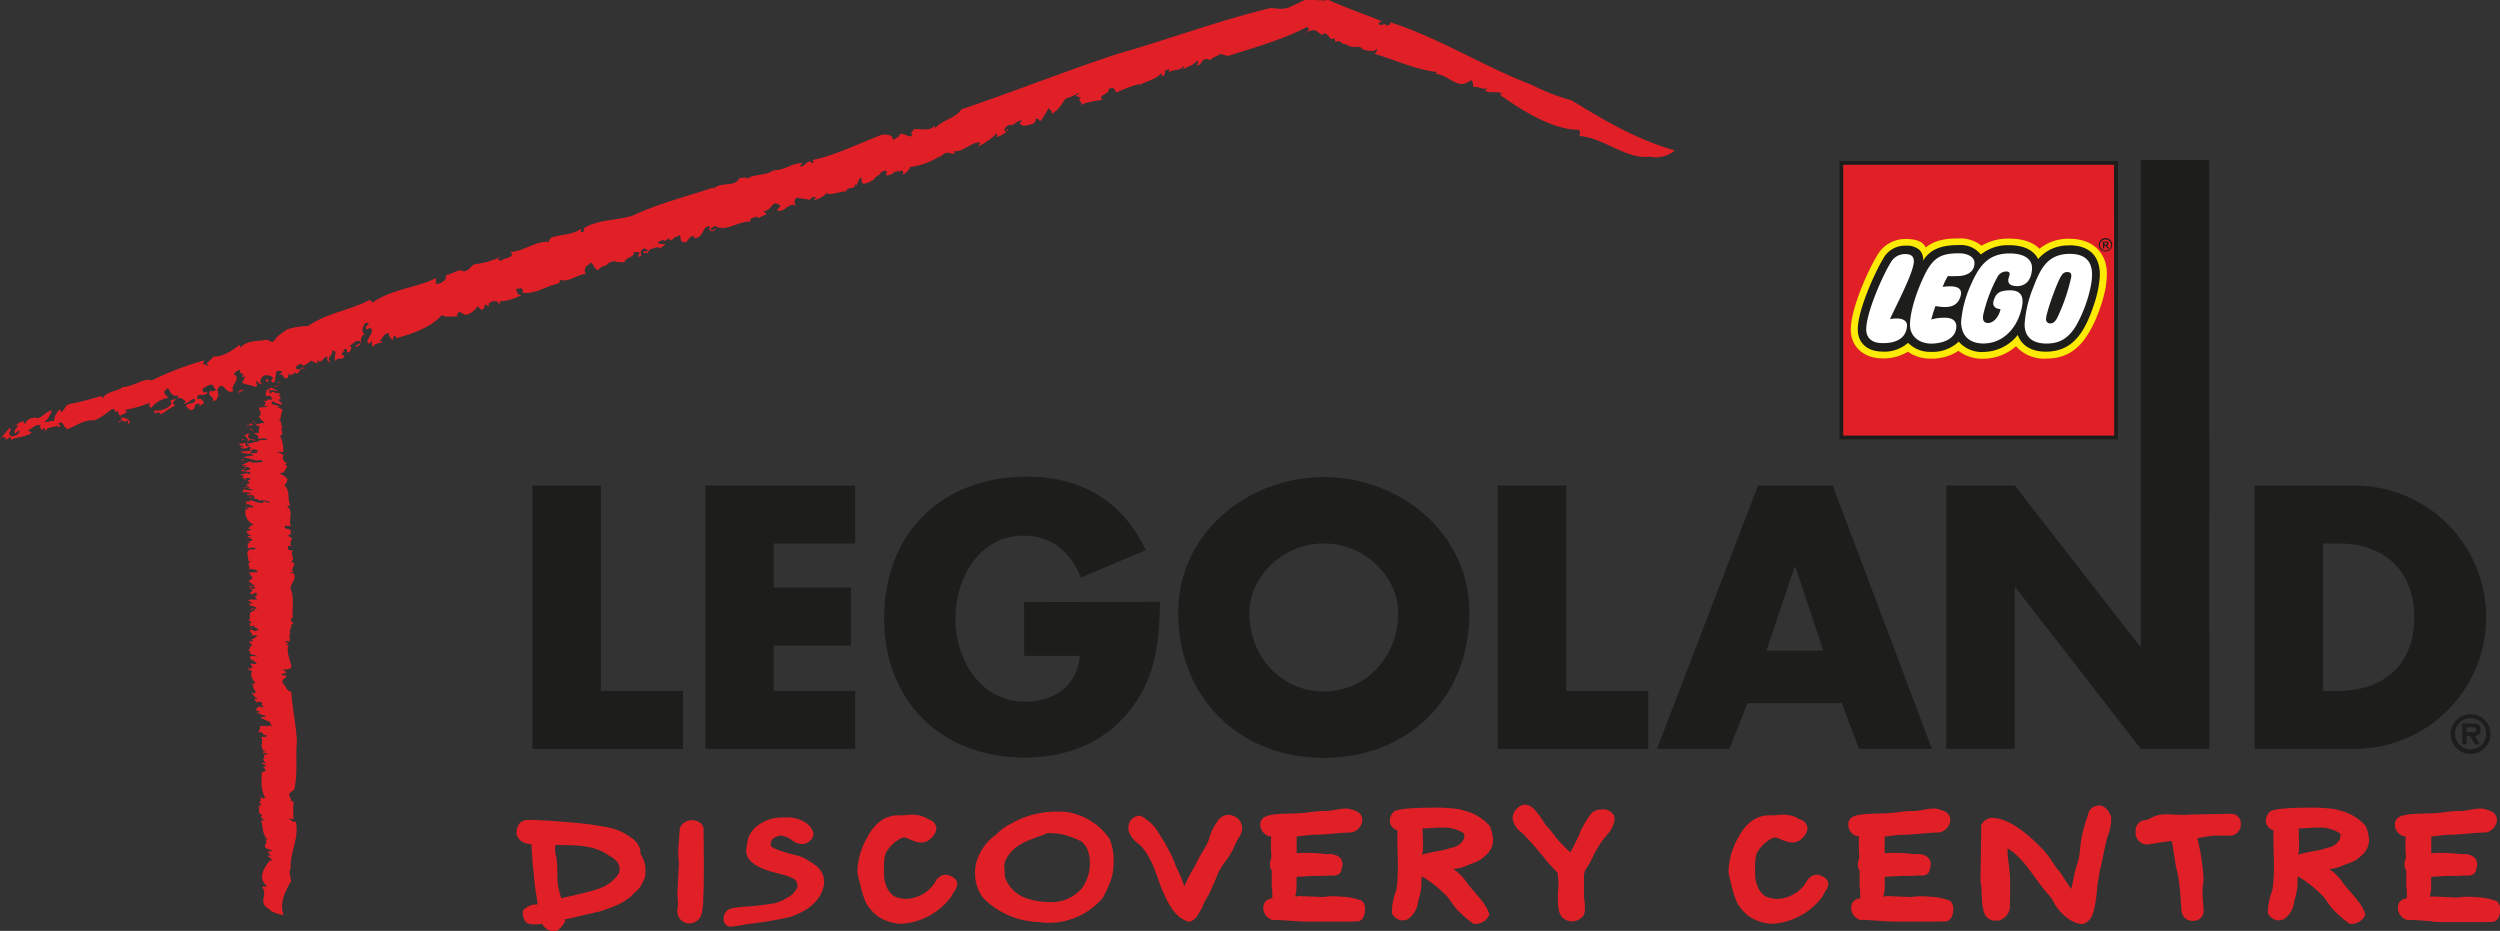 <svg xmlns="http://www.w3.org/2000/svg" viewBox="0 0 448.94 167.16"><rect x="0" y="0" width="448.94" height="167.16" fill="#333333" stroke="none"/><defs><style>.cls-1{fill:#1d1d1b;}.cls-2{fill:#fff;}.cls-3{fill:#fdeb07;}.cls-4{fill:#e01f26;}</style></defs><g id="Layer_2" data-name="Layer 2"><g id="LDCHK_logo"><polygon class="cls-1" points="107.91 124.07 122.65 124.07 122.65 134.48 95.61 134.48 95.61 87.19 107.91 87.19 107.91 124.07"/><polygon class="cls-1" points="138.95 97.6 138.95 105.5 152.81 105.5 152.81 115.92 138.95 115.92 138.95 124.07 153.57 124.07 153.57 134.48 126.66 134.48 126.66 87.19 153.57 87.19 153.57 97.6 138.95 97.6"/><path class="cls-1" d="M208.31,108.07c-.12,6.9-.62,12.8-4.82,18.7-4.65,6.45-11.61,9.28-19.51,9.28-14.87,0-25.22-10.1-25.22-25,0-15.36,10.42-25.46,25.66-25.46,9.72,0,17.25,4.39,21.32,13.23l-11.66,4.89c-1.7-4.51-5.27-7.52-10.22-7.52-8.1,0-12.3,7.71-12.3,14.93S176,126,184,126c5.33,0,9.41-2.76,9.91-8.22h-10v-9.66Z"/><path class="cls-1" d="M263.87,110c0,15.31-11,26.1-26.15,26.1s-26.15-10.79-26.15-26.1c0-14.3,12.54-24.33,26.15-24.33s26.15,10,26.15,24.33m-39.51.07c0,8.15,6,14.11,13.36,14.11s13.36-6,13.36-14.11c0-6.53-6-12.48-13.36-12.48s-13.36,5.95-13.36,12.48"/><polygon class="cls-1" points="281.26 124.07 296 124.07 296 134.48 268.96 134.48 268.96 87.19 281.26 87.19 281.26 124.07"/><path class="cls-1" d="M313.81,126.26l-3.26,8.22h-13L315.7,87.19h13.42l17.81,47.29H333.82l-3.07-8.22Zm8.6-24.46h-.13l-5.08,15.06h10.22Z"/><path class="cls-1" d="M404.88,87.19h17.44a23.65,23.65,0,1,1,0,47.29H404.88Zm12.3,36.88h2.76c7.33,0,13.6-4,13.6-13.23,0-8.47-5.58-13.24-13.48-13.24h-2.88Z"/><polygon class="cls-1" points="396.73 28.74 384.44 28.74 384.44 116.11 384.31 116.11 361.8 87.19 349.51 87.19 349.51 134.48 361.8 134.48 361.8 105.5 361.93 105.5 384.44 134.48 396.74 134.48 396.73 28.74"/><path class="cls-1" d="M440.09,131.8a3.57,3.57,0,1,1,3.56,3.59,3.55,3.55,0,0,1-3.56-3.59m.78,0a2.79,2.79,0,1,0,2.78-2.82,2.76,2.76,0,0,0-2.78,2.82m4.44,1.85h-.85l-.87-1.49h-.65v1.49h-.78v-3.73H444c.86,0,1.45.15,1.45,1.14a1,1,0,0,1-1,1.1ZM444,131.49c.41,0,.67-.09.67-.5s-.5-.4-.86-.4h-.86v.9Z"/><rect class="cls-2" x="330.68" y="29.24" width="49.34" height="49.34"/><path class="cls-3" d="M330.68,78.58H380V29.24H330.68Zm46.06-28.83a19.72,19.72,0,0,1-1,4.73c-1.73,5.16-3.74,8.35-8.4,8.35-1.37,0-3.8-.36-4.7-2.8l-.21-.58-.38.48a7.57,7.57,0,0,1-5.94,2.92A5,5,0,0,1,352,61.13l-.25-.31-.28.3a6.3,6.3,0,0,1-4.71,1.71,5.13,5.13,0,0,1-3.84-1.51l-.24-.26-.25.25a6,6,0,0,1-4.55,1.47c-2.39-.06-3.85-1.39-3.9-3.58-.07-3.36,3.19-10.45,4.54-12.6a4,4,0,0,1,3.68-2.14,3,3,0,0,1,2.28.7,2.17,2.17,0,0,1,.52,1.65l0,1.12.59-1c1.44-2.31,3.8-2.62,6.15-2.62a4.29,4.29,0,0,1,3.64,1.53l.2.34.31-.26a7.39,7.39,0,0,1,4.81-1.6c2.06,0,3.56.52,4.46,1.53a2.77,2.77,0,0,1,.52.78l.23.49.34-.42a6.66,6.66,0,0,1,5.32-2.33,5.26,5.26,0,0,1,4,1.39,5.35,5.35,0,0,1,1.19,3.94"/><path class="cls-4" d="M330.68,78.58H380V29.24H330.68Zm47.45-26.94A28.21,28.21,0,0,1,376,58.09c-1.73,3.57-4,6.3-8.49,6.3a6.71,6.71,0,0,1-5.48-2.21,8.94,8.94,0,0,1-6,2.24A7,7,0,0,1,351.68,63a8.52,8.52,0,0,1-4.91,1.4,7,7,0,0,1-4.16-1.24,8.34,8.34,0,0,1-4.8,1.19c-3.18-.08-5.38-2.1-5.45-5-.08-3.89,3.2-11,4.75-13.5a5.76,5.76,0,0,1,5.09-2.93c2.35,0,3.2.67,3.62,1.53,1.82-1.54,4.22-1.63,5.93-1.63a6.1,6.1,0,0,1,4.09,1.3,9.29,9.29,0,0,1,4.89-1.27c2.44,0,4.25.57,5.51,1.82a8.14,8.14,0,0,1,5.37-1.79c2.72,0,4.52,1,5.57,2.45,1.49,2.07,1.22,4.15.95,6.35"/><path class="cls-1" d="M330.34,78.91h50v-50h-50Zm49.32-.69H331V29.59h48.63Z"/><path class="cls-1" d="M377.88,43.91v-.34h.23c.18,0,.26.06.26.17s-.05.17-.23.17Zm.83.71-.14-.25c-.13-.22-.16-.26-.27-.29h0a.35.35,0,0,0,.34-.35.35.35,0,0,0-.39-.35h-.62v1.25h.25v-.51h.05c.11,0,.16,0,.21.06a1.66,1.66,0,0,1,.16.24l.11.21ZM378.1,43a1,1,0,1,1-1,1,1,1,0,0,1,1-1m0-.24a1.2,1.2,0,1,0,1.2,1.2,1.19,1.19,0,0,0-1.2-1.2"/><path class="cls-1" d="M371.58,44.08A7,7,0,0,0,366,46.53a3.05,3.05,0,0,0-.58-.86c-1-1.12-2.58-1.64-4.71-1.64a7.68,7.68,0,0,0-5,1.68,4.55,4.55,0,0,0-3.92-1.7c-2.36,0-4.92.33-6.45,2.79a2.43,2.43,0,0,0-.61-1.88,3.41,3.41,0,0,0-2.53-.8,4.38,4.38,0,0,0-4,2.3c-1.36,2.17-4.66,9.33-4.58,12.79,0,2.24,1.55,3.85,4.23,3.92a6.44,6.44,0,0,0,4.8-1.57,5.44,5.44,0,0,0,4.09,1.62,6.76,6.76,0,0,0,5-1.83,5.43,5.43,0,0,0,4.4,1.85,7.94,7.94,0,0,0,6.2-3.05c.8,2.17,2.82,3,5,3,4.84,0,7-3.33,8.73-8.59a20.09,20.09,0,0,0,1-4.82c.15-2.77-1-5.69-5.5-5.69M339.4,57.3c2.51-.43,3.13.47,3.05,1.31-.23,2.51-2.54,3.07-4.53,3-1.45,0-2.75-.7-2.79-2.38-.06-2.94,2.94-9.75,4.35-12a2.91,2.91,0,0,1,2.71-1.6c1.21,0,1.51.61,1.49,1.35-.05,2-3.24,8-4.28,10.31M347.55,55c-.17.45-.48,1.38-.74,2.38a8,8,0,0,1,2.5-.32c1.2,0,2,.52,2,1.52,0,2.41-2.66,3.12-4.51,3.12-2,0-3.81-1.16-3.81-3.38,0-2.6,1.41-6.54,2.73-9.17,1.62-3.23,3.29-3.66,6.15-3.66,1.25,0,2.7.54,2.7,1.73,0,1.64-1.39,2.27-2.77,2.35-.6,0-1.5.06-2,0a11.16,11.16,0,0,0-.94,1.95c2.55-.36,3.64.22,3.2,1.69-.58,2-2.31,2.14-4.43,1.76m12.59-6.22a1.84,1.84,0,0,0-1.49.91,26.6,26.6,0,0,0-2.6,6.93c-.17,1.17.34,1.41.89,1.41.89,0,1.89-.94,2.23-2.49,0,0-1.69,0-1.23-1.54s1.32-1.77,2.74-1.83c2.81-.12,2.54,2,2.31,3.06-.73,3.59-3.29,6.48-6.9,6.48-2.48,0-4-1.37-4-3.9a19.7,19.7,0,0,1,1.59-6.27c1.51-3.52,3.09-6,7.11-6,2.41,0,4.32.87,4,3.13-.2,1.66-1,2.64-2.55,2.75-.41,0-2.14,0-1.57-1.64.2-.57.28-1-.56-1m15.19,3a24.68,24.68,0,0,1-2.42,6.48c-1.7,3.05-3.75,3.48-5.56,3.46s-3.82-.69-3.83-3.46a21,21,0,0,1,1.57-6.64c1.27-3.34,2.57-6.06,6.68-6,4.78.06,3.93,4.31,3.56,6.17m-3.42-2.09a33.54,33.54,0,0,1-2.58,7.51c-.3.49-.62.9-1.2.9a.73.73,0,0,1-.76-.78c0-1.16,2.08-6.93,2.81-7.87a1.1,1.1,0,0,1,1.09-.57c.6,0,.66.44.64.81"/><path class="cls-4" d="M50.27,68.8c-.17-.36-.68.17-.3-.24.31.06.54.13.3.24"/><path class="cls-4" d="M48.21,163.18c-2-1.17.06-2.62-1.19-3.88-.08-.15,1.09,0,.84-.28-1.54-1.23-.58-3.1.65-4.55l.31.09c.22-.27-.79-.63-.65-.92.21,0,.29.1.58,0-.62-.09-.28-.54-.74-.68.24-.11.73-.09,1-.24l-.7-.18c-1.67-.5.13-1.14-.72-1.79l.45.05c-1-1.05-.79-2.34-1.15-3.49l1,0a1.08,1.08,0,0,1-1.07-.73c.77-.13-.69-.55-.26-.9l.17,0c-.8-.28.47-.39-.49-.62l.6-.16c-1.07-.13.57-.38,0-.61h-.21c-.27-.22.28-.32.1-.51l.12,0c-.27-.46.33-.71-.5-.71.67-.15.29.44,1.28.21-.84-1.5-.65-3-.64-4.54a2,2,0,0,1,.76-.3c-.16-.15-.14-.57-.57-.71,0,.05.44-.09.48-.17.32-.27-.92-.31-.54-.61l.81.14c-.65-.27-.54-.61-.75-.92a.94.94,0,0,0,.49.12c-.74-.34.16-.6-.3-.9l.48.12c.6-.46-1-.15-.66-.55l.55.09c-.88-.39-.58-1-.87-1.37h.2c-.1-.41.18-.83-.2-1.28.22-.16,1.18.07,1-.37-1,0-.39-.74-1.49-.5.16-.37.54-.95.21-1.2.37.17,1.19-.16,1.27.15l.6-.22c.39,0-.14.24.36.17,0-.15-.41-.61-.25-.74-.59-.3-1.7-.58-1.82-1,.37.22,1.08-.11,1.24,0l-1.86-.67c0-.16.77,0,.53-.25l-.63-.16c.11-.06-.23-.65.73-.7.37-.06.19.26.54.09,0-.28-.33-.3-.34-.58h.12c.15-.18-.39-.56-.93-.36,0,.13.58,0,.3.15-.55-.14-.71-.47-.71-.76l.68.14a3.28,3.28,0,0,1-1.29-1.24c-.46,0,.83.18.59.23.64-.53-.88-1.14,0-1.57.08.07-.65,0-.52,0,.06-.26.73-.24.49-.41.38,0-.13-.22-.24-.4-.28-.09.19,0,.23.11-.33-.25-.91-1.24-.33-1.8-.26,0-.94-.36-.91-.49l.6.06c.36-.12,0-.44.47-.45-.72-.29.6,1.08,0,.69.5-.09-1-.54-.13-.44,0-.27-.69-.53-.13-.77-.09.07.83.23.79,0-.1-.37-.28-.11-.48-.41l-.24-.2c-.58,0,.09-.33-.57-.2.48,0-.29-.55.68-.49l.76.06c0-.16-.8-.28-1.13-.41l.35,0c-1.17,0,.1-.38-.8-.59.41-.33,0-.85.78-1-.35-.27-.76-.51-.51-.8.12.06.14.14.39.16.35-.18,0-.23-.14-.4.17,0,.69-.36,1.11-.56-.35-.27-1-.19-1.37-.22,1.16-.22-.73-.74.32-1,.16.09.57.39.86.18,1.15-.22-.85-.49-.29-.86l-1,.07c.59-.16-.55-.57.43-.51-.35-.14.32-.45-.61-.42.79-.61-.45-1.53,1.23-1.88-.16-.09,0-.32-.47-.28s.36.22,0,.27c0-.08-.28-.11-.41-.12.21-.19.28-.34,1.06-.14.58-.43-1.59-.48-1.21-1,.39,0,.53,0,.47-.17l-.65-.32c.16-.35.88-.18,1.53-.18-.11-.19-.07-.42-.56-.52l.83-.22c-.6.16-.39-.16-.55-.25l.16.09c.28,0,.11-.25,0-.36a.91.91,0,0,0-.69.36c-.29-.1-.22-.25-.56-.39.64,0,.46-.3.54-.45s-.58-.21-.56-.26c.34,0,.07-.28.53-.14.11.07-.33.13,0,.24.26-.11.84-.09.42-.33s-1.27,0-.86-.31l.64.18.34-.31-.58,0,.27,0c-.61-.1-.18-.49-.87-.57-.06-.16.41-.33.48-.48l.05,0c.35-.18.13-.43-.26-.6h.12c0-.1,0-.34-.37-.48.44-.24,2.2,0,1.47-.34,0-.26-1.07-.43-1.44-.33.4-.46-.54-1,.37-1.43-.23-.07-.38,0-.52-.18.25-.68-.66-1.47.49-2,.25.2.59,0,.92,0-.52-.17.55-.19-.35-.26-.53,0-.78,0-1,.17A.83.83,0,0,1,45,97.31a.54.54,0,0,1-.56-.07c.84,0,1-.26.68-.5l-.51,0,.53-.15c-.17-.09-1.08-.11-.58-.33l.55-.06c-.42-.24-1.13-.59-.69-.84l.76-.2c-.08-.11-.53-.3-.75-.11.46-.44.52-.72,1.17-.85a2.37,2.37,0,0,1-1.48-2.76l.38,0c.36-.23-.67-.13-.4-.29.37.08.8-.17,1.25,0,.41-.33-.66-.44-.83-.67-.51,0,.32.18-.32.13-.18,0,.4-.46-.36-.53a3.56,3.56,0,0,1,1.17.05l-.37-.21c.9-.24,1.58.6,2.69.35l-.12-.19c.8-.17.89.52,1.18.05a2.93,2.93,0,0,0-1.82-.23c-.2-.44-1.82-.24-1.74-.7.44-.12.1.37.72.3s-.33-.45-.11-.64a1.36,1.36,0,0,1-1.2-.13c.37-.23.72.17.81-.16-.44-.07-.77-.38-1.08-.12-1-.14.28-.34-.49-.54.7-.1,1.62.37,2,0-.67,0-.91-.47-1.91-.29a1.7,1.7,0,0,1,1.14,0c.42-.19-1.23-.52.12-.56L44.11,87c.22-.07.39-.15.77-.25,0-.18-.93-.6.12-.57-.11-.06-.06-.47-.78-.33-.45.25.52.31-.46.44.8-.17-.1-.38-.36-.53l.4,0c-.15-.09-.06-.29-.5-.35a.86.86,0,0,0,.61,0l-.62-.1c-.29-.37,1.09-.07.92-.43l.47.28c-.11-.06.48-.17.28-.34l-1.66-.27c-.25-.21.63-.08.06-.29l.67.27c.19,0,.93-.15.92-.42-.19-.17-1-.45-1.31-.19,0-.13.34-.31.75-.2-.19-.3-.6,0-1-.23.37-.1.91-.42,1.46-.61l.94.28v-.17c.75.24.58-.11,1.37,0,.12-.12-.14-.27-.35-.39-1.28.33-1.73-.44-2.89-.35-.31-.5,2.82-.26,1-.8-.31.07-1.19-.18-.85.13.13-.3-1.16-.22-.68-.58.47.28,1.18-.26,1.86.13-.38,0-.29.21-.18.27.44-.11,1.16.05,1.17-.26s-.12-.46-.73-.43.07.29-.61.16c-.22-.39.79-.43-.38-.61.09.24-.6.29-1.06.28l-.26-.29.44.07c.32-.44-.81-.15-.68-.58l.88-.19c.75.12-.35.63.88.57.05-.28-.57-.39-.25-.65l.24.21c0-.1,1.67-.18.72-.6-.36-.21-.43-.06-.89-.07-.13-.46-.59-.6-.66-.89.9.07.1-.52,1-.18-.52.14-.48.8.37,1,1.06-.15-.16.36.91.47C46.27,79,47.31,79,48,79c0-.1-.24-.21-.34-.27a11.48,11.48,0,0,0-1.3.08c.18-.41-.17-.8-.79-1,.32-.13,1-.07,1,.09a1.9,1.9,0,0,1,.11-1.46c-1.05.28-.23-.51-1.11-.33a1.8,1.8,0,0,1-1.46.3c.07-.15.46,0,.69,0-.57-.2.92-.28,0-.49.33.45,1.28.11,2.1.2-.46-.33.58,0,.58-.29a3.18,3.18,0,0,1-1-1.07c.78-.43,0-1.12,0-1.52.42-.2,1.35,0,1.51-.26,0-.27-1,.17-.57-.21l.18,0c-.21-.12.64-.7-.69-.84L48,72c.1-.07-.13-.15-.23-.21.32,0,.62-.07.83,0,.7-.23-.1-.51-.12-.77l-.6.16c-.46-.46.14-.75-.06-1.18l.57,0L48,69.79c.56.07.93-.16.46-.31l1.42.7c-.35.18-.7-.22-1.28-.11s-.35.49.21.57c.07-.15-.06-.16-.27-.29.81,0,.78.2,1.32.32,0-.08.21-.19,0-.21.4.17.46.33.47.59-.31-.18-.5.09-.73,0,.71,0,.93.28.72.61-.83.21.53.61.29,1A4.33,4.33,0,0,1,49,72.06c-.36.23,0,.27-.35.5a4.21,4.21,0,0,1,1.68.53h-.53c.27.28,1.06.29.9.65a5.93,5.93,0,0,0-.35,1.69h-.53c1.13.28.4.87.9,1.23-.52.58.48,1.29-.44,1.58a5.41,5.41,0,0,1,.56,3l-.77-.19c.57.2-.44.12-.33.31.62-.21.79.28,1.27.42-.61.47,0,1.1.57,1.54h-.53c1,.44.1.95-.07,1.48-.22.06-.72.15-.67.31.86.31.8.46,1.33.9a1.83,1.83,0,0,1-.57,1.12c1.19,1.2.39,2.39,1.1,3.62l-.63.08c1.32,1.21.08,2.65.75,3.67l-1.07-.11c-.34.31.27.72,1,.66-.34.31.51.8-.38,1-.2.33.49.41.63.68a1.38,1.38,0,0,0-.14,1.51l.07-.15c-.23-.07-.69-.09-.76.06.29.24-.3.84,1,.63-.75.65.57,1.54-.43,2.16.34,0,.41.12.64.19,0,.57-.71,1.17-.13,1.63-.18.09-.59-.15-.63.08.13.14.45,0,.65.19.63.94-.71,1.87-.55,2.72.65,1.52.28,3.08.37,4.53l-.26,0c1,.5-1,1.11.45,1.52-.25.11-.12.44-.62.34.69.4-.67,1.07.2,1.64l-.13-.14c-.58.55.19,1.06-.34,1.64a.79.79,0,0,0-.44-.19c-.5.22,1.07.56-.17.66,0,.14.62.11.59,0-.5,1.29.26,2.69.52,4-.76,1-2.08,0-1.17.8-.24.06.47.06.21.06.34.3-1.39.44-.75.66.77-.07.43.14.89.15-.5.59-1.19.69-.62,1.17l-.4,0c1.12.57.5,1.19,1.8,1.67.18,3,.85,5.93,1,8.88-.3,2.91.23,5.76-.51,8.71-1.06.67-1,.72-.62,1.49l-.37,0c.86.05.07.53.9.62a19.38,19.38,0,0,0,0,3.23c-.09-.18-.79-.29-.74-.07l.55.23-.24,0a.79.79,0,0,0,.82.17c.7,2.83-1.08,5.58-.91,8.35-.37.65-.06,1.59.1,2.31-1.18,2.09-2.14,4-1.37,6.15,0,0-2.22-.32-2.72-1.22"/><path class="cls-4" d="M50.34,69.22c-.43.07-.67.31-1.24.11Z"/><path class="cls-4" d="M45.8,75.71c.13,0-.17.09-.25.11s-.38-.16-.16-.22c0,.08.23.07.41.11"/><path class="cls-4" d="M45.52,77.39a.92.92,0,0,1-.73-.61Z"/><path class="cls-4" d="M43.91,78.92c-.32.13-.5.09-.49-.09Z"/><path class="cls-4" d="M44.78,79.05c0,.13-.22.19-.44.25.33,0-.2-.3.44-.25"/><path class="cls-4" d="M43.61,82.43c0,.08.34.26-.08.33.3-.08-.48-.41.08-.33"/><path class="cls-4" d="M44.16,84s-.09.07,0,.13a.46.46,0,0,1-.49-.1Z"/><polygon class="cls-4" points="45.21 112.78 45.02 112.6 45.4 112.63 45.21 112.78"/><path class="cls-4" d="M296.15,28.15c-4.25.42-8.08-3.33-12.38-3.72-.48-.11.53-1-.58-1.14-4.3-.07-9.78-3.32-13.84-6.28l.39-.18c-.77-.55-2.21,0-3.07-.54.07-.19.4-.15.3-.5-.46.48-1.76-.41-2.32-.14-.27-.37,0-.81-.41-1.25l-.78.44c-2.09,1-3.48-1.55-5.79-1.56.16-.11.41-.15.31-.36-3.56-.35-7.46-2.16-11.15-3.26.23-.18.54-.54.44-.89-.46.62-1.63.34-2.64.09-.14-.88-1.89,0-2.85-.87l.16-.12c-1.13.4-1.05-.93-2.08-.31l-.3-.77c-.76.85-1-1-1.87-.78l-.06.21c-.74,0-.87-.66-1.54-.73V5.35c-.4.15-2.1.25-1.6.91-.71-.48,1.3-.72.22-1.41-4.48,2.31-9.41,3.68-14.17,5.19-.64-.16-1-.14-1.24-.41-.42.31-1.74.71-2,1.25.16-.06-.43-.31-.7-.27-1,0-.67,1.18-1.73,1.12.31-.33.36-.63.13-.89-.61.88-1.73,1.12-2.62,1.62.1-.18.31-.33.19-.58-.82,1-2,.46-2.74,1.19l.2-.57c-1.66-.1-.13,1.11-1.52,1.18.26-.24.1-.39.09-.6-.93,1.22-2.94,1.54-4,2.2v-.2a23,23,0,0,0-4,1.49c-.59-.05-.19-1.18-1.51-.58.34.91-2.21,1.11-1.07,1.91-1.22.22-3.19.45-3.87,1,.41-.52-.93-1,0-1.34l-.92-.34c0-.41.81-.1.42-.51a10.65,10.65,0,0,1-2.27,1c-.73.85-1.23,2.18-2.66,2.76.58-.58-.71-.91-.29-1.21l-1.49,2.42c-.47.2-.33-.7-1-.24.12.24-.14.49-.29.76-.22-.05-2,.86-2.46,0-.33-.29.74-.44.09-.59-.89.29-.84.61-1.73.91l-.06-.12c-.64.05-1.63.94-.83,1.25.43-.1-.33-.51.37-.43-.25.66-1.25,1.14-2.15,1.43.26-.24.14-.48.19-.77a13.17,13.17,0,0,1-3.46,2.45c.12.44.26-.95.53-.78-1.92-.06-3.31,2-5,1.54.21-.14.32.59.26.47-.85.21-1-.44-1.48,0-.17-.35-.65.34-1.17.63-.21.35-.2-.14.27-.33a12.41,12.41,0,0,1-5.6,2.13c.11.23-.83,1.25-1.25,1.35v-.62c-.49-.23-1.38.48-1.6,0-.67,1,3.22-1.67,2.19-.76-.46-.37-1.38,1.44-1.37.58-.82.28-1.43,1.18-2.39.89.26,0,.42-1-.23-.75-1.16.47-.25.38-1.16.87L157,32c.13.57-1.09.26-.45.74-.29-.41-1.63.83-1.8-.13l-.07-.78c-.49.21-.59,1-.9,1.47l-.27-.27c.26,1.14-1.25.29-1.59,1.34-1.2,0-2.74.82-3.47.29a4,4,0,0,1-2.36,1.28c.15-.16.4-.27.38-.53-.7-.14-.75.2-1.23.55.07-.21-1.39-.29-2.17-.47-.71.59-.24,1.1-.21,1.49-1.1-.86-2.1,1.44-3.35.74.24-.25,1-.92.26-1-1.09-.87-1.25,1.28-2.63,1.13l.58.82c-.71-.39-1.61,1.09-1.78.12-.3.46-1.52.15-1.11,1-2.22-.13-4.68,2-6.4.76-.24.24-1,.31-.71.72.63.35.55-.56.83-.28a.45.45,0,0,0-.21.5c-.68,0-1.19.08-.84-.85-1.54-.11-.94,2-2.79,2.16,0-.39-.22-.49-.71-.27l-.77.94c-1.18.2-.91-.64-1.13-1.26-.57.3-1.32.5-1.45,1l-1-.55c.71.4-.38.53-.61.77l.23-.24c-.19-.23-.84.15-1.17.34.21.36,1,.3,1.39.29-.22.37-.72.45-1,.91,0-.66-1.12-.13-1.62,0s-.45.75-.61.78c-.12-.31-.92.23-.63-.35.16-.16.53.17.75-.2-.44-.13-.57-.7-1.2,0-.47.48.53,1.16-.67,1.11.23-.24.21-.5.36-.79h-1.11l.14.57c-.19-.1-.11-.18-.19-.23-.12.68-1.48.66-1.51,1.39-.48.22-1.19,0-1.69,0l.08-.08a1.91,1.91,0,0,0-1.8.86l0-.13a2.5,2.5,0,0,0-1.38.83c-.95-.16-.93-2-1.62-1-.82.28-1,1.43-.53,1.69-1.61.09-3,1.53-4.68,1.1-.14.29,0,.39-.37.66-2.26.46-4.42,2.11-6.51,1.56.56-.43-.13-.57-.24-.88-.37.66-.8-.32-.71.59.21.49.23.75.91.76-1.22.68-3.21,1.31-4.09,1.06.44.12.21.37,0,.61-.16-.84-1.16-.66-1.8-.14l0,.52-.64-.36c-.23.25,0,1.13-.85.88L85.86,55c-.63.64-1.48,1.65-2.43,1.49l-.9-.5c-.32.18-.78.8-.09.81-1.54,0-2.45.24-3.09-.24-1.94,2.26-5.42,3.42-8.25,4.19l0-.4c-.86-.1-.19.77-.8.68.14-.43-.81-.58-.35-1.2-1.2,0-1.19,1.08-1.84,1.46,0,.51.47-.48.52.17-.06.21-1.6.09-1.54.87-.36-.2-.32-.8-.26-1.15l-.55.56c-1.07-.59,1.35-2.09.18-2.88l-.57.31c-.82-.58,1.33-1.36-.27-1.15-.55.57-.78,1.8-.09,1.94-1.31.63-.09,1.94-1.59,2.34-.54-.3,1.15-.48.68-1-.88-.37-1.29.76-2,.75.78.06.42,1,0,1.25-.86-.11.28-.84-.81-.59,0,.48-.93,1.11,0,1.13-.08,1.08-1.19.09-1.54,1-.55-.57.61-1.9-.66-1.87.39.59-1.17,1.33-.25,2.1-.52,0-.72-.54-.52-1-.78-.19-1.21,1.68-1.83.46l0,.74c-.27-.15-.62-.22-1.06-.48-.58.17-1.58,1.48-1.84.47-.15.16-1.49.53-.76,1.06.95.16.78-.8,1.53,0-.82-.57-1.15.48-1.54.88l-.2-.36c-.23.24-.91.35-1,.83a.35.35,0,0,0-.3-.54l-.11.68c-1.05.65-.59-1-1.65-.43l.7-.72c-.15.16-.71-.28-1.18.08,0,.6-.23,1.36-.28,1.84-.55.43-.47-.52-.91.22l.6-.9c.07-.21-.82-.71-1.65-.43-.48.35-1.07,1.38-.13,1.41-.42.15-1.11,0-.9-.49-.9.48.3.53-.41,1.12-.45-.25-1.66-.43-2.45-.75l.57-1.17-.57.18c.51-1-.55-.44-.37-1.32-.43,0-.82.4-1.13.72,1.52.86-.76,2.06-.08,3.06-1.47.8-1.82-2.38-2.91-.14.36.21-.14,1.29.74.66-1,.19-.31,1.32-1.6,1.22.7-.72-1.26-.84-.25-1.88,0,.39.78.06.93-.1-.53-.3-.26-1.14-1.26-.83-.58.3-1.4.58-1.1,1.12s.91-.36.72.41c-1.14.6-1.64-.31-1.79,1,.73-.33,1.13.26,1.25.7l-.8.54,0-.47c-1.52.14-.18.89-1.6,1.21L33.39,73c.11-.82,2.11-.31,1.5-1.4-.91.24-1,.92-2,.88l.56-.42c-.33.06-1.14-1.39-2.13-.08-.55.56,0,.47.08.91-1.4.58-1.69,1.16-2.6,1.52-.08-.91-1.67.43-.92-.76.63.35,2.7-.35,2.95-1.33C30,71.49,32,72.12,32,71c-1.16.33-1.42-.68-1.81-1.27-.33.05-.56.43-.72.59.06.66.48.51.7,1.14a4.57,4.57,0,0,0-3,1.79.55.55,0,0,1-.09-1,21,21,0,0,1-4.66,1.36c1.26.7-1.55.74-.64,1.37.85,0,1.74.48,1.45,1.07-.51.09-.12-.45-.39-.6-.45.74-1.24-.57-1.58.48,1.3-.76-.11-1.3-.1-2.17-.87.76-.13-.56-1.13-.25a15.08,15.08,0,0,1-3.06,2c-1.64-.3-3.57,1.1-4.81,1.53-.78-.19-.62-1.22-1.38-1.15-.83.28.92.76-.44.75l.06-.22c-.31.32-2.46.11-2.42,1.5l.08-1.08c-.26,0-.41.27-.57.43-.1-.31-.46-.51-.15-.83C6.4,76,5.8,77,5,77.3l.71.41C4.41,78.6,3.28,78.33,2,79l-.13-.57L1.12,79c0-.6-.83-.71-1.12-.12l1.7-2c.69.14-.44.87.11,1.3S3.5,78,3.53,77.36c-.5.09-.49.22-.8.54-.4-.72.34-.92.55-1.56-.25.12-.68,0-.66.26a3,3,0,0,1,1.7-1c-.47.48.46.38.31.67-.15-.7.59-1.16,1.68-1.3,1,.56,1.78-1.11,3-1.27A4.33,4.33,0,0,1,8,75.77c.86.11.83-.28,1.69-.17a3.2,3.2,0,0,1,1.09-2.12L11,74c.8-.53.57-1.29,1.74-1.5,2-.36,4-1,5.51-1.38l.21.48c.48-1.34,2.61-1.26,3.57-2.08,2-.1,3.94-1.77,5.18-1.19a55.4,55.4,0,0,1,9.48-3.62l-.35.92c.45-.74.54.3,1.11,0-.88-.36.6-1,.88-1.61,1.72.1,3.49-1.15,4.68-2.09l.22.49c1.07-1.38,3-1.06,4.73-1.44.26.15.72.53,1.21.31.67-1.11,1.18-1.21,2.38-2.15a15.09,15.09,0,0,1,3.78-.61c3.38-2.32,7.43-2.78,11.1-4.69l.47.51c3.36-2.46,8.36-2.76,11.37-4.42V51c1.11,0,2.22-1,1.73-1.62,1.11,0,2.37-1.29,3.28-.65,1.09-.14,1.11-.87,1.93-1.28A14,14,0,0,0,90,46.06l-.5.09c-.15.29,0,.73.48.64.64-.51,2.76-.56,1.65-1.55,2.3,0,4.68-2.1,7-1.78-.27-.28.22-.51.36-.8,1.82-.59,4-.51,5.24-1.53.34.07-.29.71.47.51.4-.27-.13-.44.36-.79,2.76-1.55,6.19-1.24,8.83-2.25,4.58-2.14,9.68-3.38,14.23-4.93l0,.27c1.25-1.42,3.91-.18,4.69-2,.44.12,1.42-.32,1.3.23,1-1,3.62-.45,5.12-1.84l-.4.27c2,0,3.3-1.25,5.34-1.35-.16.16-.49.35-.47.61.88.24,1.41-1.57,2.17-.52.42-.14.12-.68-.13-.57,4.27-.84,8.44-3,12.64-4.58,3.3-.26.81,1.92,3,.29.26.16,0-.5.11-.27.83-.62,1.87.86,2.33,0-.49-.64.31-.54.19-1,2-.12,2.61.41,3.92-.6v.42c1.4-1.62,3.6-1.68,4.68-3.38,9.53-3.23,18.51-6.81,27.82-9.89,9.32-2.66,18.2-6,27.8-8.34,2.51.31,2.67.23,5-.93,0,.19-.19.28,0,.38-.07-.43.35-.58.79-.74l.32-.12.15-.06h0c1.43.06-3.21-.14,3.21.13h.15a.53.53,0,0,0,.51-.19c3.31,1.53,6.5,2.58,10,4-.59-.14-1.13.4-.46.62l.89-.23,0,.26c.49.07,1.13-.12.78-.57,9,2.88,16.89,8,25.5,11.27a36.61,36.61,0,0,0,7.16,2.78c6.08,3.73,11.61,7,18.54,9a5.17,5.17,0,0,1-4.64,1.06"/><path class="cls-4" d="M42.79,70.34c.25-.12.72-.59,1.09-.26-.36-.2-1.12.85-1.09.26"/><path class="cls-4" d="M47.63,68.21c.17,0,.26,0,.42-.14.35.07.11.44-.12.55Z"/><path class="cls-4" d="M123.79,165.83a2.17,2.17,0,0,1-2.16-2.12c0-.52.11-.84.11-1.13v-.13a10.26,10.26,0,0,0-.11-1.7l0-.09.29-5.82a9.9,9.9,0,0,1-.12-1.64c0-.51,0-1,.06-1.39l.1-1.39c0-.43.12-1.54.12-1.54v-.23l.12-.18a2.33,2.33,0,0,1,2-1.19,2.37,2.37,0,0,1,.68.1,1.83,1.83,0,0,1,1.46,1.28l0,.11.05,5.17v2.86s0,3.11-.1,4.34a13.67,13.67,0,0,1-.3,3,2.26,2.26,0,0,1-2.2,1.67Z"/><path class="cls-4" d="M379.11,146.54c0,.23,0,.48,0,.74a7.5,7.5,0,0,1-.53,2.61c-.47,1.32-.93,4.16-1.32,5.75-.25.69-.31,1.84-.58,3-.07.74-.17,2.25-.43,3.67s-.56,3-2,3.55a1.79,1.79,0,0,1-.51.07h0c-2.32-.24-4.31-2.66-4.86-3.76a7.2,7.2,0,0,0-1.15-1.67l-.09-.06-.06-.08c-2.7-3.24-3.88-5.85-6.77-7.84l-.3-.16v.18a15.34,15.34,0,0,0,.24,2.68,31.56,31.56,0,0,1,.22,4.44c0,1.76-.05,3.35-.05,3.35v.11l0,.11a3,3,0,0,1-1.68,2l-.17.09h-.7a2.07,2.07,0,0,1-2-1.23c-.73-2-.35-4.28-.73-5.89l0-.13,0-.13c0-.21.13-6.57.13-9.33v-.4l.09-.17a2.22,2.22,0,0,1,2-1.18,6.19,6.19,0,0,1,1.73.35c3,1,6,4,7.32,5.4s2.08,3,2.6,3.48c.63.69,1.56,2.37,2.43,3.55.34-1.32.52-2.8,1.07-4.45.65-1.92.41-3,.84-5a25.39,25.39,0,0,1,1-3.51,9.13,9.13,0,0,1,.27-.94,1.9,1.9,0,0,1,1.28-1,2,2,0,0,1,.62-.1c1.41.07,2.1,2,2.1,2"/><path class="cls-4" d="M199.28,150.71a9.6,9.6,0,0,1,.69,4,11.07,11.07,0,0,1-.28,2.7,19.41,19.41,0,0,1-1.57,3.64l0,.07-.07.08a12.66,12.66,0,0,1-9.59,4.52h0a11.61,11.61,0,0,1-1.9-.15,14.56,14.56,0,0,1-10-4.31,7.33,7.33,0,0,1-1.47-4.5,7.18,7.18,0,0,1,.63-3,9.27,9.27,0,0,1,3.23-3.94A8.23,8.23,0,0,1,181.4,148a16.28,16.28,0,0,1,8.47-2.25,14.83,14.83,0,0,1,1.86.09,11.54,11.54,0,0,1,7.55,4.83m-5.37.32a11.62,11.62,0,0,0-5.18-1.38q-.36,0-.66,0c-2.29,1-4.59,1.45-6.22,3.09a6,6,0,0,0-1.37,2,2.29,2.29,0,0,0-.13.86c0,.52.1,1.17.1,1.93v0a6.24,6.24,0,0,0,4,3.86,13,13,0,0,0,3.94.64,7.13,7.13,0,0,0,5.95-2.56,7.64,7.64,0,0,0,1-6.76,4.33,4.33,0,0,0-1.35-1.74"/><path class="cls-4" d="M262.37,145.44a8.94,8.94,0,0,1,5.11,2.84,6.48,6.48,0,0,1,.63,2.32c0,.07,0,.08,0,.16V151a3.56,3.56,0,0,1-1.3,2.58c-1.48,1.49-2.8,1.45-3.43,1.89a8.49,8.49,0,0,1-2.39.58,9.24,9.24,0,0,1,2.37,2.38c.78,1.2,3.43,3.63,4,5.52l.08.31-.15.3a2.69,2.69,0,0,1-2.35,1.36h-.26l-.22-.14a19.77,19.77,0,0,1-2.87-2.52c-.72-.76-1.33-1.93-1.85-2.41a22.26,22.26,0,0,0-4.41-3.49,6.16,6.16,0,0,0-.07,1.09v.29a10.69,10.69,0,0,1-.6,3.07v.05a4.29,4.29,0,0,1-1.87,3.21l-.09.07-.12,0a1.88,1.88,0,0,1-.72.14,2.2,2.2,0,0,1-1.79-1.06l-.12-.17v-.22c0-.12,0-.24,0-.37a11.79,11.79,0,0,1,.81-3.65,29.42,29.42,0,0,0,.26-4.18c0-1.75-.09-3.53-.09-5.42,0-.37,0-.75,0-1.13a1.78,1.78,0,0,1-1.36-1.65,2.6,2.6,0,0,1,.44-1.35c.48-.62.77-.52,1.22-.67a15.94,15.94,0,0,1,1.6-.22c1.25-.1,2.81-.15,4.34-.15a29.45,29.45,0,0,1,5.21.32m-6.86,6.67c0,.2,0,.37,0,.56v.1l0,.1a2.94,2.94,0,0,0-.12.7c1.73-.61,3.61-.63,5-1.2l.11-.05h.11a3,3,0,0,0,2.26-1.58,5.31,5.31,0,0,0,.08-.71c0-.27,0-.27-.13-.33a6.48,6.48,0,0,0-3.91-1c-1.09,0-2.27.11-3.45.15,0,.83.08,2.2.08,3.24"/><path class="cls-4" d="M419.67,145.44a8.94,8.94,0,0,1,5.11,2.84,6.48,6.48,0,0,1,.63,2.32c0,.07,0,.08,0,.16V151a3.52,3.52,0,0,1-1.3,2.58c-1.48,1.49-2.79,1.45-3.43,1.89a8.49,8.49,0,0,1-2.39.58,9.44,9.44,0,0,1,2.38,2.38c.77,1.2,3.43,3.63,4,5.52l.09.31-.16.3a2.67,2.67,0,0,1-2.35,1.36H422l-.22-.14a19.77,19.77,0,0,1-2.87-2.52c-.71-.76-1.32-1.93-1.85-2.41a22,22,0,0,0-4.41-3.49,6.16,6.16,0,0,0-.07,1.09v.29a10.69,10.69,0,0,1-.6,3.07v.05a4.29,4.29,0,0,1-1.87,3.21l-.09.07-.12,0a1.88,1.88,0,0,1-.72.14,2.2,2.2,0,0,1-1.79-1.06l-.12-.17v-.22c0-.12,0-.24,0-.37a12.08,12.08,0,0,1,.81-3.65,29.42,29.42,0,0,0,.26-4.18c0-1.75-.09-3.53-.09-5.42,0-.37,0-.75,0-1.13a1.78,1.78,0,0,1-1.36-1.65,2.6,2.6,0,0,1,.44-1.35c.48-.62.78-.52,1.23-.67a15.3,15.3,0,0,1,1.59-.22c1.25-.1,2.81-.15,4.34-.15a29.38,29.38,0,0,1,5.21.32m-6.86,6.67v.66l0,.1a2.94,2.94,0,0,0-.12.7c1.73-.61,3.62-.63,5-1.2l.11-.05h.11a3,3,0,0,0,2.26-1.58,5.31,5.31,0,0,0,.08-.71c0-.27,0-.27-.13-.33a6.47,6.47,0,0,0-3.9-1c-1.1,0-2.28.11-3.46.15,0,.83.08,2.2.08,3.24"/><path class="cls-4" d="M130.53,166.19a1.26,1.26,0,0,1-.57-1.07v-.21c0-.1,0-.17,0-.17a1.83,1.83,0,0,1,1.57-1.66,19.38,19.38,0,0,1,2.72-.29c1.73-.16,3.51-.34,5-.62l1.05-.37c.31-.05.72-.49,1.41-.76h0a2.12,2.12,0,0,0,.19-.14,5.65,5.65,0,0,0,.56-.5,3.4,3.4,0,0,0,.74-1.07c0-.14,0-.24,0-.36-.15-1.11-.55-1.13-2.12-1.77l-2-.53c-1.85-.46-4-1.27-4.83-2.77a3,3,0,0,1-.25-1.19,13.27,13.27,0,0,1,.31-1.9v-.07l0-.07c.7-2.22,2.95-3.49,5.15-3.82.53,0,1.19-.06,1.83-.06a5.46,5.46,0,0,1,2,.29,5.4,5.4,0,0,1,1.54.76,3.33,3.33,0,0,1,1.23,1.67c0,.1,0,.2,0,.32a1.5,1.5,0,0,1-.58,1.11,2,2,0,0,1-1.4.64,1.63,1.63,0,0,1-.55-.08,2.44,2.44,0,0,1-1.21-.55,4.28,4.28,0,0,0-2.05-.89.87.87,0,0,0-.25,0c-1.32.48-.46.07-1.17.51a1.38,1.38,0,0,0-.44,1.06,1.27,1.27,0,0,0,0,.28h0a1.27,1.27,0,0,0,.16.15,5.78,5.78,0,0,0,.77.41c.63.27,1.38.49,1.84.64,1.22.42,2.62.47,4,1.45,1.26.75,2.84,1.66,2.82,4-.44,3.81-4.1,5.43-6.16,6.12-2.51.58-5.3,1-7.92,1.31a17.78,17.78,0,0,1-2.68.41,1.43,1.43,0,0,1-.78-.2"/><path class="cls-4" d="M391.74,163.64c-.14-2.12-.24-4-.56-6.11-.08-.63-.38-1.52-.5-2.35s-.29-1.79-.42-2.68c-.09-.6-.19-1-.29-1.48l-1,.12c-1.36.15-1.95.36-3.46.52h-.18a2.13,2.13,0,0,1-1.82-2.36,1.84,1.84,0,0,1,1.51-2c1.11-.07,1.31-.73,2.95-1a8.27,8.27,0,0,1,1.11-.07c1,0,2,.1,2.78.1h.35c2.84-.13,5.73-.12,8.43-.2h.13A1.76,1.76,0,0,1,402.4,148a2,2,0,0,1-1.8,2.06h-.37c-.63,0-1.27,0-1.86,0a6.69,6.69,0,0,0-.78,0c-1,.08-1.94.28-3,.45a12.15,12.15,0,0,1,.31,1.38,27.3,27.3,0,0,1,.55,3.22,22.26,22.26,0,0,1,.24,2.63,6.91,6.91,0,0,1-.08,1.11,7.2,7.2,0,0,0-.09,1.21c0,1,.12,2.18.21,3.61v.05a1.8,1.8,0,0,1-1.92,1.64h-.05a1.92,1.92,0,0,1-2-1.68"/><path class="cls-4" d="M213.39,165.48c-2.31-.64-3.5-3-4.6-5.47s-1.68-5.78-4.09-8.3a5,5,0,0,1-2-2.39,3.31,3.31,0,0,1-.06-.55,2.13,2.13,0,0,1,1.81-2.29,1.48,1.48,0,0,1,.82.25c2.42,1.64,2.39,2.37,4,4.76.26.54.55,1.09.81,1.58a11.39,11.39,0,0,1,1,2.3,28.12,28.12,0,0,1,1.6,3.77,28.49,28.49,0,0,1,2-3.8c.69-1.65,2.12-3.55,2.41-4.59a8.94,8.94,0,0,1,1.54-3.26,2.34,2.34,0,0,1,1.93-1.17,2.16,2.16,0,0,1,.89.19,2.29,2.29,0,0,1,1.57,1.88h0a1.7,1.7,0,0,1,.05.42c-.1,1.22-.76,1.58-1.41,3.19-.88,2-1.92,2.92-2.54,4.11-.38.49-.95,2.3-1.51,3.32-.53,1.44-1.35,2.38-1.71,3.48l0,.14-.1.12c-.48.44-.61,1.71-2,2.3l-.23.07Z"/><path class="cls-4" d="M166.49,147c-.08.15,1.44.13,1.67,1.73a2.73,2.73,0,0,1-.91,1.75,2.47,2.47,0,0,1-1.83.82c-1.47-.07-2.57-1-3.18-.89a.78.78,0,0,0-.39.1,6.63,6.63,0,0,0-2.81,2.71,8.75,8.75,0,0,0-.3,2.74c0,.32,0,.67,0,1.06.09,2.18,1.06,3.59,2.13,4.06a6.37,6.37,0,0,0,1.84.35,5.72,5.72,0,0,0,1.68-.3,6.23,6.23,0,0,0,3.75-3.1l.13-.22.15-.07.23-.22a1.8,1.8,0,0,1,1.15-.44,2.17,2.17,0,0,1,1.11.34,1.57,1.57,0,0,1,1,1.31c-.12,1-.56,1.13-1,2.16a12.07,12.07,0,0,1-9,5,6.45,6.45,0,0,1-2.07-.33,6.52,6.52,0,0,1-3.66-2.47c-1.17-1.25-1.65-4.23-2-5.39a5.32,5.32,0,0,1-.2-1.49,13,13,0,0,1,1.86-6c1.77-3.37,4.23-3.86,5.69-3.8h.71c.09,0,.18,0,.15,0a5.32,5.32,0,0,1,1.14-.1,5.6,5.6,0,0,1,3,.67"/><path class="cls-4" d="M322.92,147c-.08.15,1.44.13,1.67,1.73a2.69,2.69,0,0,1-.91,1.75,2.47,2.47,0,0,1-1.83.82c-1.47-.07-2.57-1-3.18-.89a.78.78,0,0,0-.39.1,6.63,6.63,0,0,0-2.81,2.71,8.44,8.44,0,0,0-.3,2.74c0,.32,0,.67,0,1.06.09,2.18,1.06,3.59,2.12,4.06a6.49,6.49,0,0,0,1.85.35,5.67,5.67,0,0,0,1.68-.3,6.23,6.23,0,0,0,3.75-3.1l.13-.22.15-.07.23-.22a1.8,1.8,0,0,1,1.15-.44,2.17,2.17,0,0,1,1.11.34,1.6,1.6,0,0,1,1,1.31c-.13,1-.56,1.13-1,2.16a12.07,12.07,0,0,1-9,5,6.45,6.45,0,0,1-2.07-.33,6.52,6.52,0,0,1-3.66-2.47c-1.17-1.25-1.65-4.23-2-5.39a5.32,5.32,0,0,1-.2-1.49,13,13,0,0,1,1.86-6c1.77-3.37,4.23-3.86,5.69-3.8h.71c.09,0,.18,0,.14,0a5.47,5.47,0,0,1,1.15-.1,5.58,5.58,0,0,1,3,.67"/><path class="cls-4" d="M97.56,165.86A8.89,8.89,0,0,1,96,166a3.65,3.65,0,0,1-1.17-.17l-.23-.08-.15-.18a2.24,2.24,0,0,1-.55-1.41,1.8,1.8,0,0,1,0-.44l0-.17.1-.13a3.27,3.27,0,0,1,2.58-1c-.18-1.07-.37-2.23-.51-3.29s-.18-1.86-.3-2.87c0,0-.27-2.82-.33-4.65h-.07a1.75,1.75,0,0,1-.62-.1,2.46,2.46,0,0,1-2-1.67,1.92,1.92,0,0,1,0-.41,3,3,0,0,1,.3-1.19,1.89,1.89,0,0,1,1.69-1,3.29,3.29,0,0,1,.65,0c2.4,0,10.12.65,11.46.94,2.08.39,3.9.4,6.3,2.12a3.75,3.75,0,0,1,1.81,2.25c.1.72,0,.75.17,1a4.83,4.83,0,0,1,.76,3,1.7,1.7,0,0,1,0,.22,2.84,2.84,0,0,1-.52,1.71c-.46,1.31-1.62,1.83-2,2.43-1.65,1.49-3.72,2.08-5.59,2.76-2.08.42-4.14,1-6.43,1.44l.16.29-.22.4a4.61,4.61,0,0,1-1.1,1.22l-.15.11-.17.05a2.22,2.22,0,0,1-.49.07,2.58,2.58,0,0,1-2-1.3m2.3-13.4a4,4,0,0,0,.13,1c.4,1.59.19,4.09.39,5.4a15.12,15.12,0,0,0,.6,2.35c3.06-.71,7.13-1.56,8.26-2.44a6.55,6.55,0,0,0,2.1-2.07,3,3,0,0,0,.1-.72,2,2,0,0,0-.42-1.27,3.89,3.89,0,0,0-1.18-1l-.08,0-.07-.05c-2.49-1.88-5.56-2-9.12-2h-.64a4.92,4.92,0,0,0-.07.8"/><path class="cls-4" d="M233.08,165.45c-1.6-.12-3.23-.25-4.08-.25h-.35l-.23,0-.22-.11a2.28,2.28,0,0,1-1.34-2.06,2,2,0,0,1,.11-.69,1.66,1.66,0,0,1,1.5-1c0-.29,0-.58,0-.85a5.86,5.86,0,0,0-.1-1.25l0-.09v-2.86l-.07-.09a1.28,1.28,0,0,1-.23-.74,3.1,3.1,0,0,1,0-.49,2.89,2.89,0,0,1,.24-.92c0-.47-.09-1.4-.09-2.12a5.34,5.34,0,0,1,0-.58v-.1a10.45,10.45,0,0,1,.07-1.07l-.32,0a2.2,2.2,0,0,1-1.66-2.12,1.52,1.52,0,0,1,.92-1.42c1.31-.56,3.31-.49,5.72-.59,2.1-.08,3.16-.4,4.49-.41l.44,0h.19c.93,0,2.42-.43,3.6-.45a2.5,2.5,0,0,1,.72.09,5.88,5.88,0,0,1,1.33.47,1.64,1.64,0,0,1,.92,1.45,2.85,2.85,0,0,1,0,.29,2.61,2.61,0,0,1-1.86,2l-.1,0h-.11c-2.73.09-4.36.41-7.11.43l-2.61.3c0,1,0,2,0,3l1-.06q.45,0,.93,0a27.56,27.56,0,0,1,3.32.22h.36a3,3,0,0,1,2,.49,1.71,1.71,0,0,1,.63,1.28,5.75,5.75,0,0,1-.21,1.07,1.13,1.13,0,0,1-.73.89c-.26.09-.32.09-.36.11l-.14,0h-.13c-1,0-1.42.06-1.75.06s-.53,0-1.1,0h-.84l-3,.18c0,.57,0,1.34,0,1.89a6.84,6.84,0,0,1-.25,1.65,4.08,4.08,0,0,0,.65-.09l.11,0,4.26.18a9.44,9.44,0,0,1,1.74-.14,13.5,13.5,0,0,1,1.73.09h.1a10.71,10.71,0,0,1,2.91.54c.25.15.4,0,.73.48h0a1.8,1.8,0,0,1,.32,1.17,3,3,0,0,1-.2,1.22h0a1.47,1.47,0,0,1-.82.94l-.14.06h-.15c-1.06.05-2.1.05-3.13.05H236.7s-.51,0-1.29,0c-.63,0-1.44,0-2.33-.08"/><path class="cls-4" d="M436.82,165.45c-1.6-.12-3.23-.25-4.08-.25h-.35l-.23,0-.21-.11a2.29,2.29,0,0,1-1.24-2.75,1.66,1.66,0,0,1,1.5-1c0-.29,0-.58,0-.85a5.86,5.86,0,0,0-.1-1.25l0-.09v-2.86l-.07-.09a1.28,1.28,0,0,1-.23-.74,3.1,3.1,0,0,1,0-.49,2.89,2.89,0,0,1,.24-.92c0-.47-.09-1.4-.09-2.12,0-.21,0-.4,0-.58v-.1a10.45,10.45,0,0,1,.07-1.07l-.32,0a2.18,2.18,0,0,1-1.65-2.12,1.51,1.51,0,0,1,.91-1.42c1.31-.56,3.32-.49,5.72-.59,2.1-.08,3.16-.4,4.49-.41l.44,0h.19c.93,0,2.42-.43,3.61-.45a2.47,2.47,0,0,1,.71.09,5.88,5.88,0,0,1,1.33.47,1.64,1.64,0,0,1,.92,1.45,1.43,1.43,0,0,1,0,.29,2.61,2.61,0,0,1-1.86,2l-.1,0h-.11c-2.73.09-4.35.41-7.1.43l-2.61.3c0,1,0,2,0,3l1-.06q.45,0,.93,0a27.4,27.4,0,0,1,3.32.22h.36a3,3,0,0,1,2,.49,1.67,1.67,0,0,1,.63,1.28,5.12,5.12,0,0,1-.2,1.07,1.17,1.17,0,0,1-.73.89c-.27.09-.33.09-.36.11l-.15,0h-.13c-1,0-1.41.06-1.75.06s-.53,0-1.09,0h-.85l-3,.18c0,.57,0,1.34,0,1.89a6.84,6.84,0,0,1-.25,1.65A4.21,4.21,0,0,0,437,161l.1,0,4.26.18a9.44,9.44,0,0,1,1.74-.14,13.5,13.5,0,0,1,1.73.09H445a10.71,10.71,0,0,1,2.9.54c.25.15.4,0,.74.48h0a1.81,1.81,0,0,1,.33,1.17,3.19,3.19,0,0,1-.21,1.22h0a1.48,1.48,0,0,1-.81.94l-.15.06h-.15c-1.06.05-2.1.05-3.13.05h-4s-.52,0-1.3,0c-.63,0-1.44,0-2.33-.08"/><path class="cls-4" d="M338.64,165.45c-1.6-.12-3.23-.25-4.08-.25h-.34l-.24,0-.21-.11a2.29,2.29,0,0,1-1.24-2.75,1.66,1.66,0,0,1,1.51-1v-.85a5.86,5.86,0,0,0-.1-1.25l0-.09v-2.86l-.07-.09a1.28,1.28,0,0,1-.23-.74,3.1,3.1,0,0,1,0-.49,2.89,2.89,0,0,1,.24-.92c0-.47-.08-1.4-.08-2.12,0-.21,0-.4,0-.58v-.1c0-.33,0-.69.07-1.07l-.32,0a2.19,2.19,0,0,1-1.65-2.12,1.51,1.51,0,0,1,.91-1.42c1.31-.56,3.32-.49,5.72-.59,2.1-.08,3.16-.4,4.5-.41l.43,0h.19c.93,0,2.42-.43,3.61-.45a2.43,2.43,0,0,1,.71.09,5.88,5.88,0,0,1,1.33.47,1.64,1.64,0,0,1,.92,1.45,1.43,1.43,0,0,1,0,.29,2.6,2.6,0,0,1-1.86,2l-.1,0h-.11c-2.72.09-4.35.41-7.1.43l-2.61.3c0,1,0,2,0,3l1-.06c.3,0,.62,0,.94,0a27.35,27.35,0,0,1,3.31.22h.36a3,3,0,0,1,2.05.49,1.74,1.74,0,0,1,.63,1.28,5.75,5.75,0,0,1-.21,1.07,1.15,1.15,0,0,1-.73.89c-.27.09-.33.09-.36.11l-.14,0h-.14c-1,0-1.41.06-1.75.06s-.53,0-1.09,0h-.85l-3,.18c0,.57,0,1.34,0,1.89a7.32,7.32,0,0,1-.26,1.65,4.21,4.21,0,0,0,.66-.09l.11,0,4.25.18a9.44,9.44,0,0,1,1.74-.14,13.5,13.5,0,0,1,1.73.09h.11a10.71,10.71,0,0,1,2.9.54c.25.15.41,0,.74.48h0a1.8,1.8,0,0,1,.32,1.17,3,3,0,0,1-.2,1.22h0a1.52,1.52,0,0,1-.83.94l-.14.06h-.14c-1.07.05-2.11.05-3.14.05h-4s-.51,0-1.29,0-1.45,0-2.34-.08"/><path class="cls-4" d="M289.87,146.7a2.18,2.18,0,0,1,.07.52A5,5,0,0,1,288.5,150h0l-.07.12-.1.11a13.66,13.66,0,0,0-1.68,2.48c-.25.27-.45.94-.87,1.65-.43,1.05-1.07,1.66-1.22,2.17l-.12.6v.22c0,.61,0,1.22,0,1.82,0,.22,0,.44,0,.7l0,1.17a17.42,17.42,0,0,1,.18,2.07,2.61,2.61,0,0,1-.24,1.26,2.54,2.54,0,0,1-2.11,1.09h0a2.46,2.46,0,0,1-1.61-.61c-.91-.91-.84-2.14-.9-3.35s.11-2.17.1-2.54c0-.67-.09-1.72-.15-2.2-.59-.64-1.62-1.79-1.64-1.77l-.08-.07-.06-.07a57,57,0,0,0-4.6-5.28,3.86,3.86,0,0,1-1.71-2.68,2.5,2.5,0,0,1,1-1.88,1.88,1.88,0,0,1,1.25-.51c1.22.08,1.82,1,2.42,1.76s1.11,1.71,1.46,2.08c1.13,1.22,1.44,1.84,2.24,2.71a26.92,26.92,0,0,0,2,2c.5-.78.9-1.77,1.31-2.52s.29-1,1-2.19a17.79,17.79,0,0,1,1.49-2.3,2.48,2.48,0,0,1,1.94-.68,2.14,2.14,0,0,1,2.23,1.37"/></g></g></svg>